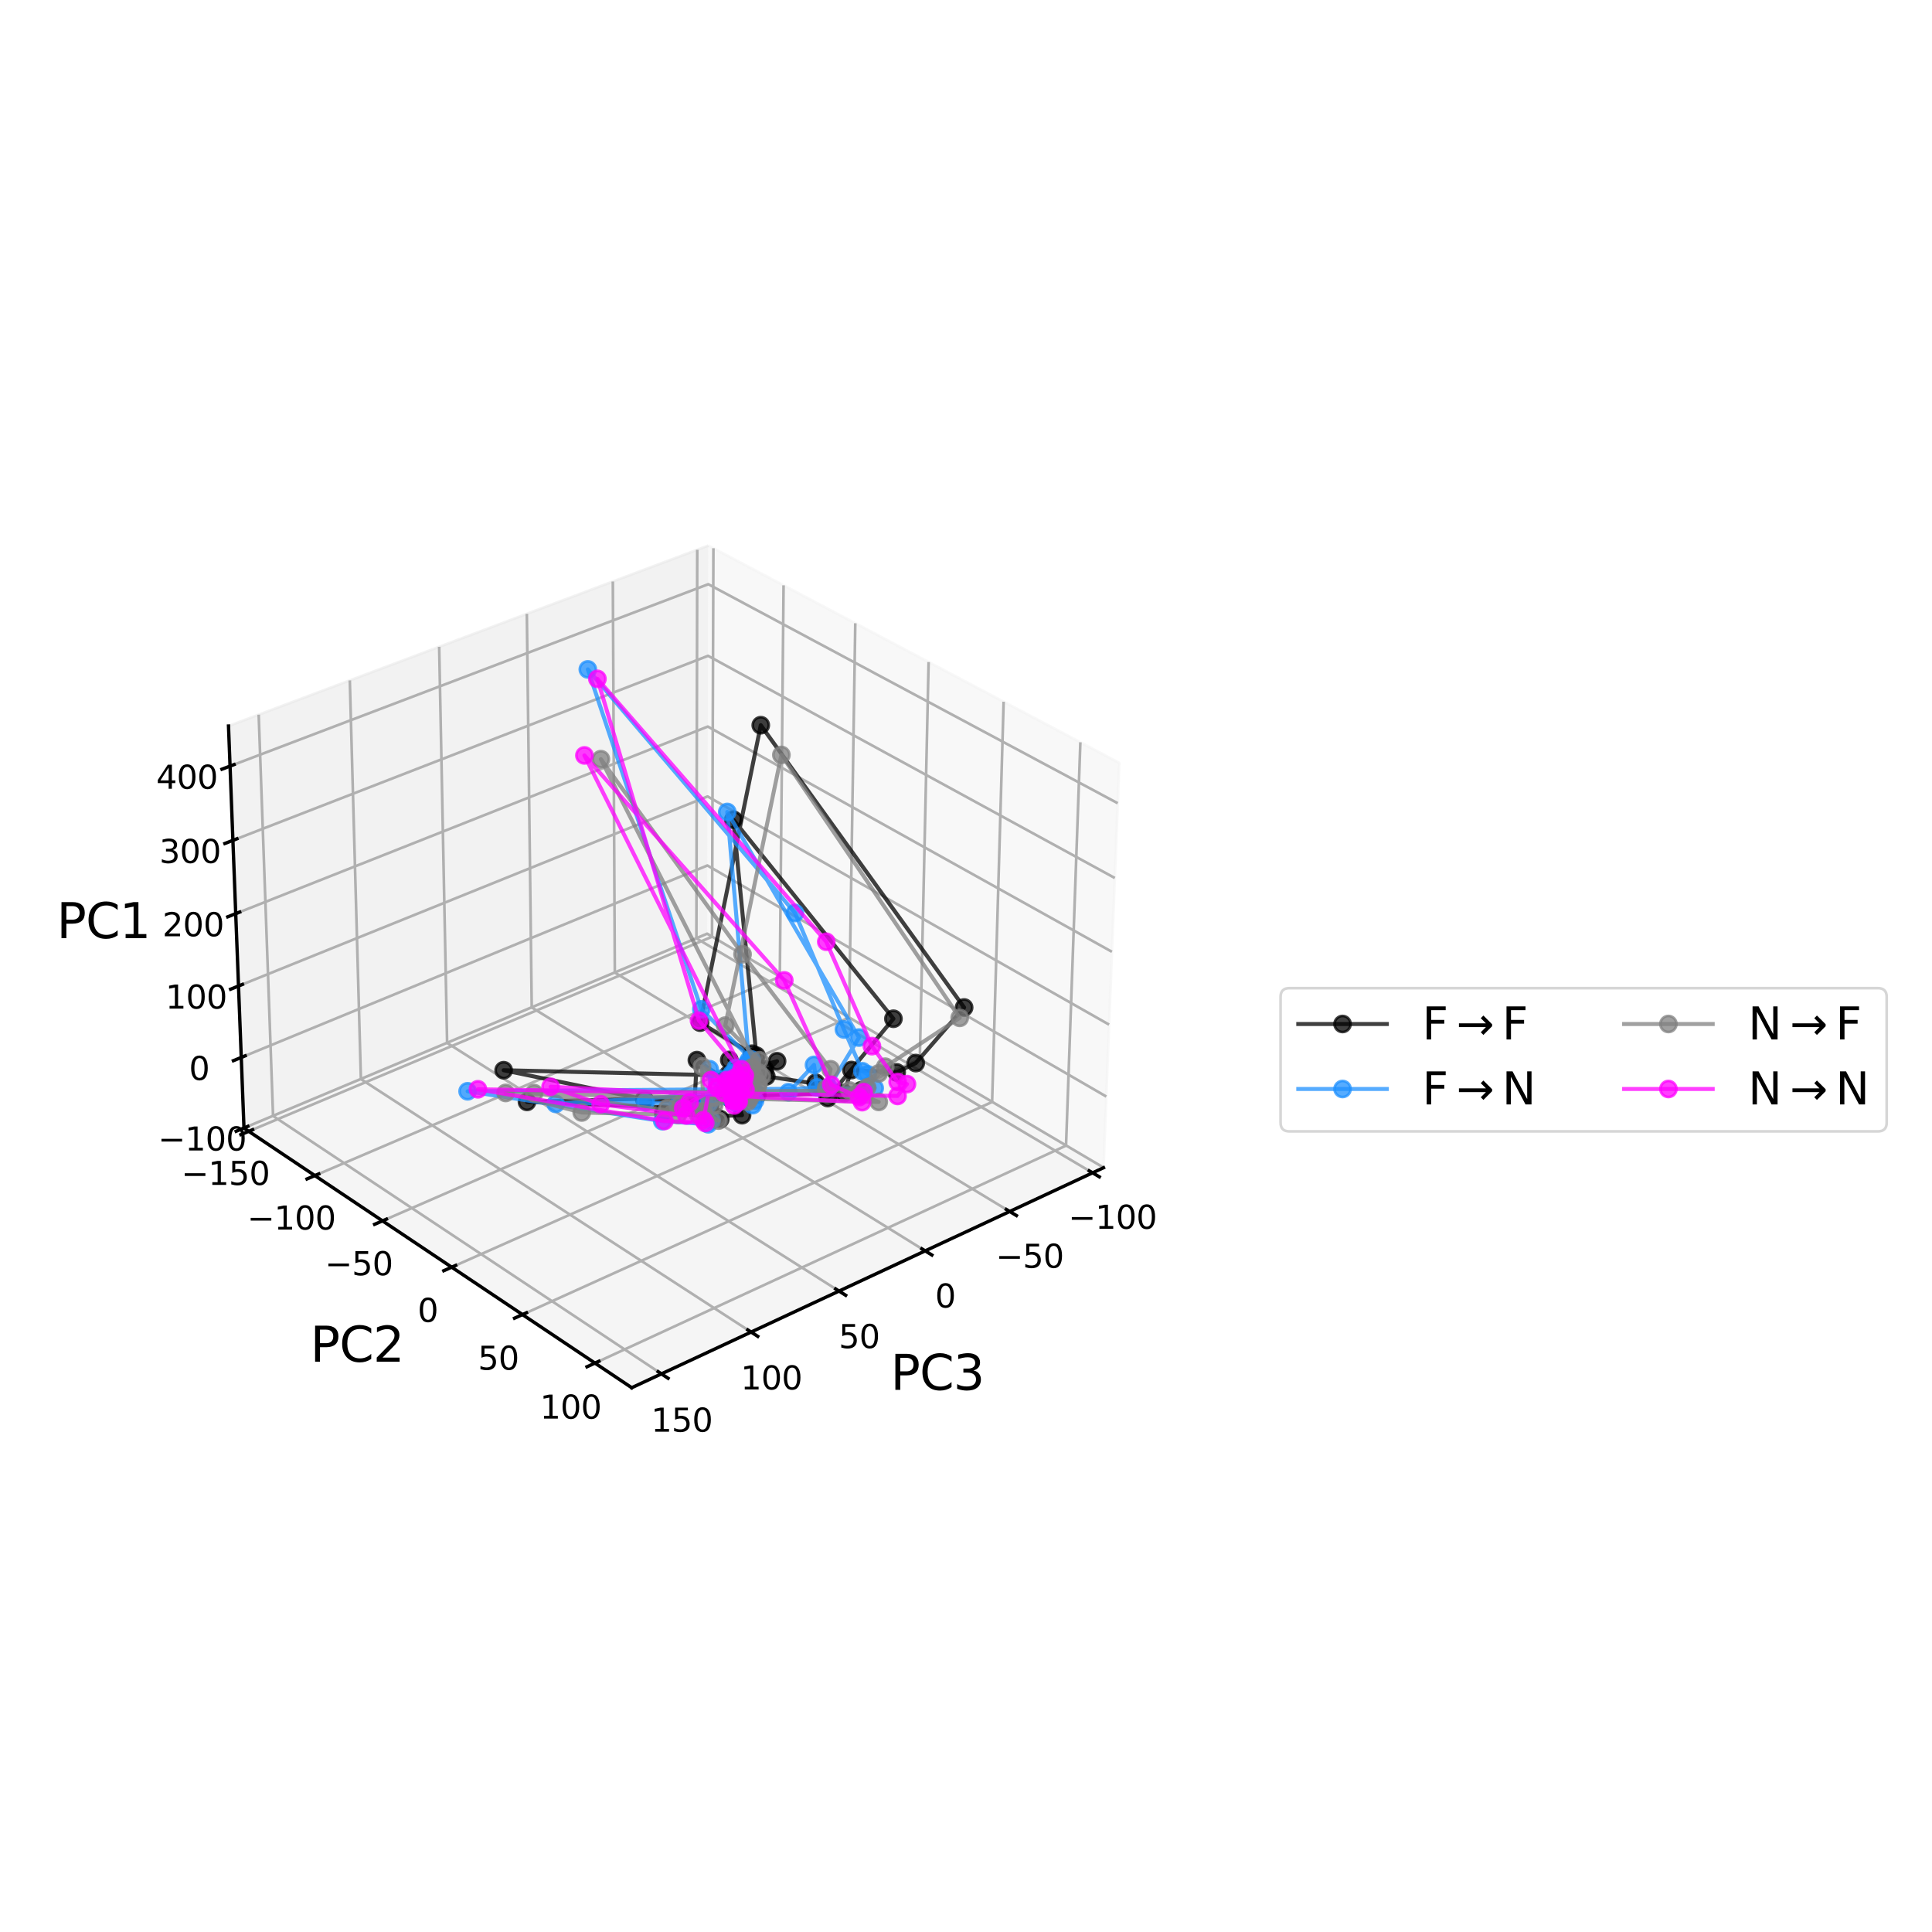 <?xml version="1.0" encoding="utf-8" standalone="no"?>
<!DOCTYPE svg PUBLIC "-//W3C//DTD SVG 1.1//EN"
  "http://www.w3.org/Graphics/SVG/1.1/DTD/svg11.dtd">
<svg xmlns:xlink="http://www.w3.org/1999/xlink" width="720pt" height="720pt" viewBox="0 0 720 720" xmlns="http://www.w3.org/2000/svg" version="1.1">
 <defs>
  <style type="text/css">*{stroke-linejoin: round; stroke-linecap: butt}</style>
 </defs>
 <g id="figure_1">
  <g id="patch_1">
   <path d="M 0 720 
L 720 720 
L 720 0 
L 0 0 
z
" style="fill: #ffffff"/>
  </g>
  <g id="patch_2">
   <path d="M 19.44 584.771 
L 468.981 584.771 
L 468.981 135.229 
L 19.44 135.229 
z
" style="fill: #ffffff"/>
  </g>
  <g id="pane3d_1">
   <g id="patch_3">
    <path d="M 263.541 348.021 
L 411.248 435.176 
L 417.132 284.302 
L 263.996 203.319 
" style="fill: #f2f2f2; opacity: 0.5; stroke: #f2f2f2; stroke-linejoin: miter"/>
   </g>
  </g>
  <g id="pane3d_2">
   <g id="patch_4">
    <path d="M 263.541 348.021 
L 90.922 420.426 
L 85.157 270.572 
L 263.996 203.319 
" style="fill: #e6e6e6; opacity: 0.5; stroke: #e6e6e6; stroke-linejoin: miter"/>
   </g>
  </g>
  <g id="pane3d_3">
   <g id="patch_5">
    <path d="M 263.541 348.021 
L 90.922 420.426 
L 235.425 517.161 
L 411.248 435.176 
" style="fill: #ececec; opacity: 0.5; stroke: #ececec; stroke-linejoin: miter"/>
   </g>
  </g>
  <g id="grid3d_1">
   <g id="Line3DCollection_1">
    <path d="M 407.171 437.076 
L 259.526 349.705 
L 259.844 204.881 
" style="fill: none; stroke: #b0b0b0"/>
    <path d="M 376.283 451.48 
L 229.124 362.457 
L 228.389 216.709 
" style="fill: none; stroke: #b0b0b0"/>
    <path d="M 344.79 466.165 
L 198.162 375.444 
L 196.336 228.763 
" style="fill: none; stroke: #b0b0b0"/>
    <path d="M 312.674 481.14 
L 166.626 388.672 
L 163.667 241.048 
" style="fill: none; stroke: #b0b0b0"/>
    <path d="M 279.917 496.414 
L 134.498 402.148 
L 130.363 253.572 
" style="fill: none; stroke: #b0b0b0"/>
    <path d="M 246.499 511.997 
L 101.762 415.879 
L 96.406 266.342 
" style="fill: none; stroke: #b0b0b0"/>
   </g>
  </g>
  <g id="grid3d_2">
   <g id="Line3DCollection_2">
    <path d="M 265.869 204.31 
L 265.352 349.09 
L 92.688 421.608 
" style="fill: none; stroke: #b0b0b0"/>
    <path d="M 292.013 218.136 
L 290.612 363.995 
L 117.336 438.108 
" style="fill: none; stroke: #b0b0b0"/>
    <path d="M 318.74 232.269 
L 316.417 379.221 
L 142.544 454.983 
" style="fill: none; stroke: #b0b0b0"/>
    <path d="M 346.069 246.722 
L 342.784 394.778 
L 168.33 472.245 
" style="fill: none; stroke: #b0b0b0"/>
    <path d="M 374.023 261.505 
L 369.731 410.679 
L 194.714 489.907 
" style="fill: none; stroke: #b0b0b0"/>
    <path d="M 402.621 276.628 
L 397.279 426.933 
L 221.719 507.985 
" style="fill: none; stroke: #b0b0b0"/>
   </g>
  </g>
  <g id="grid3d_3">
   <g id="Line3DCollection_3">
    <path d="M 90.92 420.363 
L 263.541 347.96 
L 411.25 435.112 
" style="fill: none; stroke: #b0b0b0"/>
    <path d="M 89.909 394.076 
L 263.621 322.54 
L 412.282 408.654 
" style="fill: none; stroke: #b0b0b0"/>
    <path d="M 88.885 367.453 
L 263.702 296.811 
L 413.327 381.855 
" style="fill: none; stroke: #b0b0b0"/>
    <path d="M 87.847 340.489 
L 263.784 270.768 
L 414.386 354.708 
" style="fill: none; stroke: #b0b0b0"/>
    <path d="M 86.796 313.175 
L 263.867 244.405 
L 415.459 327.206 
" style="fill: none; stroke: #b0b0b0"/>
    <path d="M 85.732 285.506 
L 263.951 217.717 
L 416.545 299.342 
" style="fill: none; stroke: #b0b0b0"/>
   </g>
  </g>
  <g id="axis3d_1">
   <g id="line2d_1">
    <path d="M 411.248 435.176 
L 235.425 517.161 
" style="fill: none; stroke: #000000; stroke-width: 1.25; stroke-linecap: square"/>
   </g>
   <g id="xtick_1">
    <g id="line2d_2">
     <path d="M 405.917 436.334 
L 409.684 438.563 
" style="fill: none; stroke: #000000; stroke-width: 1.25; stroke-linecap: square"/>
    </g>
    <g id="text_1">
     <!-- −100 -->
     <g transform="translate(398.134 457.925) scale(0.12 -0.12)">
      <defs>
       <path id="DejaVuSans-2212" d="M 678 2272 
L 4684 2272 
L 4684 1741 
L 678 1741 
L 678 2272 
z
" transform="scale(0.016)"/>
       <path id="DejaVuSans-31" d="M 794 531 
L 1825 531 
L 1825 4091 
L 703 3866 
L 703 4441 
L 1819 4666 
L 2450 4666 
L 2450 531 
L 3481 531 
L 3481 0 
L 794 0 
L 794 531 
z
" transform="scale(0.016)"/>
       <path id="DejaVuSans-30" d="M 2034 4250 
Q 1547 4250 1301 3770 
Q 1056 3291 1056 2328 
Q 1056 1369 1301 889 
Q 1547 409 2034 409 
Q 2525 409 2770 889 
Q 3016 1369 3016 2328 
Q 3016 3291 2770 3770 
Q 2525 4250 2034 4250 
z
M 2034 4750 
Q 2819 4750 3233 4129 
Q 3647 3509 3647 2328 
Q 3647 1150 3233 529 
Q 2819 -91 2034 -91 
Q 1250 -91 836 529 
Q 422 1150 422 2328 
Q 422 3509 836 4129 
Q 1250 4750 2034 4750 
z
" transform="scale(0.016)"/>
      </defs>
      <use xlink:href="#DejaVuSans-2212"/>
      <use xlink:href="#DejaVuSans-31" x="83.789"/>
      <use xlink:href="#DejaVuSans-30" x="147.412"/>
      <use xlink:href="#DejaVuSans-30" x="211.035"/>
     </g>
    </g>
   </g>
   <g id="xtick_2">
    <g id="line2d_3">
     <path d="M 375.032 450.723 
L 378.788 452.995 
" style="fill: none; stroke: #000000; stroke-width: 1.25; stroke-linecap: square"/>
    </g>
    <g id="text_2">
     <!-- −50 -->
     <g transform="translate(371.093 472.461) scale(0.12 -0.12)">
      <defs>
       <path id="DejaVuSans-35" d="M 691 4666 
L 3169 4666 
L 3169 4134 
L 1269 4134 
L 1269 2991 
Q 1406 3038 1543 3061 
Q 1681 3084 1819 3084 
Q 2600 3084 3056 2656 
Q 3513 2228 3513 1497 
Q 3513 744 3044 326 
Q 2575 -91 1722 -91 
Q 1428 -91 1123 -41 
Q 819 9 494 109 
L 494 744 
Q 775 591 1075 516 
Q 1375 441 1709 441 
Q 2250 441 2565 725 
Q 2881 1009 2881 1497 
Q 2881 1984 2565 2268 
Q 2250 2553 1709 2553 
Q 1456 2553 1204 2497 
Q 953 2441 691 2322 
L 691 4666 
z
" transform="scale(0.016)"/>
      </defs>
      <use xlink:href="#DejaVuSans-2212"/>
      <use xlink:href="#DejaVuSans-35" x="83.789"/>
      <use xlink:href="#DejaVuSans-30" x="147.412"/>
     </g>
    </g>
   </g>
   <g id="xtick_3">
    <g id="line2d_4">
     <path d="M 343.542 465.393 
L 347.288 467.71 
" style="fill: none; stroke: #000000; stroke-width: 1.25; stroke-linecap: square"/>
    </g>
    <g id="text_3">
     <!-- 0 -->
     <g transform="translate(348.476 487.282) scale(0.12 -0.12)">
      <use xlink:href="#DejaVuSans-30"/>
     </g>
    </g>
   </g>
   <g id="xtick_4">
    <g id="line2d_5">
     <path d="M 311.431 480.353 
L 315.163 482.716 
" style="fill: none; stroke: #000000; stroke-width: 1.25; stroke-linecap: square"/>
    </g>
    <g id="text_4">
     <!-- 50 -->
     <g transform="translate(312.573 502.397) scale(0.12 -0.12)">
      <use xlink:href="#DejaVuSans-35"/>
      <use xlink:href="#DejaVuSans-30" x="63.623"/>
     </g>
    </g>
   </g>
   <g id="xtick_5">
    <g id="line2d_6">
     <path d="M 278.679 495.612 
L 282.397 498.022 
" style="fill: none; stroke: #000000; stroke-width: 1.25; stroke-linecap: square"/>
    </g>
    <g id="text_5">
     <!-- 100 -->
     <g transform="translate(276.028 517.814) scale(0.12 -0.12)">
      <use xlink:href="#DejaVuSans-31"/>
      <use xlink:href="#DejaVuSans-30" x="63.623"/>
      <use xlink:href="#DejaVuSans-30" x="127.246"/>
     </g>
    </g>
   </g>
   <g id="xtick_6">
    <g id="line2d_7">
     <path d="M 245.266 511.178 
L 248.97 513.637 
" style="fill: none; stroke: #000000; stroke-width: 1.25; stroke-linecap: square"/>
    </g>
    <g id="text_6">
     <!-- 150 -->
     <g transform="translate(242.64 533.542) scale(0.12 -0.12)">
      <use xlink:href="#DejaVuSans-31"/>
      <use xlink:href="#DejaVuSans-35" x="63.623"/>
      <use xlink:href="#DejaVuSans-30" x="127.246"/>
     </g>
    </g>
   </g>
   <g id="text_7">
    <!-- PC3 -->
    <g transform="translate(331.877 517.967) scale(0.18 -0.18)">
     <defs>
      <path id="DejaVuSans-50" d="M 1259 4147 
L 1259 2394 
L 2053 2394 
Q 2494 2394 2734 2622 
Q 2975 2850 2975 3272 
Q 2975 3691 2734 3919 
Q 2494 4147 2053 4147 
L 1259 4147 
z
M 628 4666 
L 2053 4666 
Q 2838 4666 3239 4311 
Q 3641 3956 3641 3272 
Q 3641 2581 3239 2228 
Q 2838 1875 2053 1875 
L 1259 1875 
L 1259 0 
L 628 0 
L 628 4666 
z
" transform="scale(0.016)"/>
      <path id="DejaVuSans-43" d="M 4122 4306 
L 4122 3641 
Q 3803 3938 3442 4084 
Q 3081 4231 2675 4231 
Q 1875 4231 1450 3742 
Q 1025 3253 1025 2328 
Q 1025 1406 1450 917 
Q 1875 428 2675 428 
Q 3081 428 3442 575 
Q 3803 722 4122 1019 
L 4122 359 
Q 3791 134 3420 21 
Q 3050 -91 2638 -91 
Q 1578 -91 968 557 
Q 359 1206 359 2328 
Q 359 3453 968 4101 
Q 1578 4750 2638 4750 
Q 3056 4750 3426 4639 
Q 3797 4528 4122 4306 
z
" transform="scale(0.016)"/>
      <path id="DejaVuSans-33" d="M 2597 2516 
Q 3050 2419 3304 2112 
Q 3559 1806 3559 1356 
Q 3559 666 3084 287 
Q 2609 -91 1734 -91 
Q 1441 -91 1130 -33 
Q 819 25 488 141 
L 488 750 
Q 750 597 1062 519 
Q 1375 441 1716 441 
Q 2309 441 2620 675 
Q 2931 909 2931 1356 
Q 2931 1769 2642 2001 
Q 2353 2234 1838 2234 
L 1294 2234 
L 1294 2753 
L 1863 2753 
Q 2328 2753 2575 2939 
Q 2822 3125 2822 3475 
Q 2822 3834 2567 4026 
Q 2313 4219 1838 4219 
Q 1578 4219 1281 4162 
Q 984 4106 628 3988 
L 628 4550 
Q 988 4650 1302 4700 
Q 1616 4750 1894 4750 
Q 2613 4750 3031 4423 
Q 3450 4097 3450 3541 
Q 3450 3153 3228 2886 
Q 3006 2619 2597 2516 
z
" transform="scale(0.016)"/>
     </defs>
     <use xlink:href="#DejaVuSans-50"/>
     <use xlink:href="#DejaVuSans-43" x="60.303"/>
     <use xlink:href="#DejaVuSans-33" x="130.127"/>
    </g>
   </g>
  </g>
  <g id="axis3d_2">
   <g id="line2d_8">
    <path d="M 90.922 420.426 
L 235.425 517.161 
" style="fill: none; stroke: #000000; stroke-width: 1.25; stroke-linecap: square"/>
   </g>
   <g id="xtick_7">
    <g id="line2d_9">
     <path d="M 94.141 420.998 
L 89.78 422.829 
" style="fill: none; stroke: #000000; stroke-width: 1.25; stroke-linecap: square"/>
    </g>
    <g id="text_8">
     <!-- −150 -->
     <g transform="translate(67.551 441.589) scale(0.12 -0.12)">
      <use xlink:href="#DejaVuSans-2212"/>
      <use xlink:href="#DejaVuSans-31" x="83.789"/>
      <use xlink:href="#DejaVuSans-35" x="147.412"/>
      <use xlink:href="#DejaVuSans-30" x="211.035"/>
     </g>
    </g>
   </g>
   <g id="xtick_8">
    <g id="line2d_10">
     <path d="M 118.795 437.484 
L 114.416 439.357 
" style="fill: none; stroke: #000000; stroke-width: 1.25; stroke-linecap: square"/>
    </g>
    <g id="text_9">
     <!-- −100 -->
     <g transform="translate(92.122 458.225) scale(0.12 -0.12)">
      <use xlink:href="#DejaVuSans-2212"/>
      <use xlink:href="#DejaVuSans-31" x="83.789"/>
      <use xlink:href="#DejaVuSans-30" x="147.412"/>
      <use xlink:href="#DejaVuSans-30" x="211.035"/>
     </g>
    </g>
   </g>
   <g id="xtick_9">
    <g id="line2d_11">
     <path d="M 144.008 454.345 
L 139.612 456.26 
" style="fill: none; stroke: #000000; stroke-width: 1.25; stroke-linecap: square"/>
    </g>
    <g id="text_10">
     <!-- −50 -->
     <g transform="translate(121.069 475.239) scale(0.12 -0.12)">
      <use xlink:href="#DejaVuSans-2212"/>
      <use xlink:href="#DejaVuSans-35" x="83.789"/>
      <use xlink:href="#DejaVuSans-30" x="147.412"/>
     </g>
    </g>
   </g>
   <g id="xtick_10">
    <g id="line2d_12">
     <path d="M 169.8 471.592 
L 165.386 473.552 
" style="fill: none; stroke: #000000; stroke-width: 1.25; stroke-linecap: square"/>
    </g>
    <g id="text_11">
     <!-- 0 -->
     <g transform="translate(155.622 492.643) scale(0.12 -0.12)">
      <use xlink:href="#DejaVuSans-30"/>
     </g>
    </g>
   </g>
   <g id="xtick_11">
    <g id="line2d_13">
     <path d="M 196.19 489.239 
L 191.76 491.245 
" style="fill: none; stroke: #000000; stroke-width: 1.25; stroke-linecap: square"/>
    </g>
    <g id="text_12">
     <!-- 50 -->
     <g transform="translate(178.109 510.453) scale(0.12 -0.12)">
      <use xlink:href="#DejaVuSans-35"/>
      <use xlink:href="#DejaVuSans-30" x="63.623"/>
     </g>
    </g>
   </g>
   <g id="xtick_12">
    <g id="line2d_14">
     <path d="M 223.2 507.302 
L 218.753 509.355 
" style="fill: none; stroke: #000000; stroke-width: 1.25; stroke-linecap: square"/>
    </g>
    <g id="text_13">
     <!-- 100 -->
     <g transform="translate(201.214 528.681) scale(0.12 -0.12)">
      <use xlink:href="#DejaVuSans-31"/>
      <use xlink:href="#DejaVuSans-30" x="63.623"/>
      <use xlink:href="#DejaVuSans-30" x="127.246"/>
     </g>
    </g>
   </g>
   <g id="text_14">
    <!-- PC2 -->
    <g transform="translate(115.623 507.467) scale(0.18 -0.18)">
     <defs>
      <path id="DejaVuSans-32" d="M 1228 531 
L 3431 531 
L 3431 0 
L 469 0 
L 469 531 
Q 828 903 1448 1529 
Q 2069 2156 2228 2338 
Q 2531 2678 2651 2914 
Q 2772 3150 2772 3378 
Q 2772 3750 2511 3984 
Q 2250 4219 1831 4219 
Q 1534 4219 1204 4116 
Q 875 4013 500 3803 
L 500 4441 
Q 881 4594 1212 4672 
Q 1544 4750 1819 4750 
Q 2544 4750 2975 4387 
Q 3406 4025 3406 3419 
Q 3406 3131 3298 2873 
Q 3191 2616 2906 2266 
Q 2828 2175 2409 1742 
Q 1991 1309 1228 531 
z
" transform="scale(0.016)"/>
     </defs>
     <use xlink:href="#DejaVuSans-50"/>
     <use xlink:href="#DejaVuSans-43" x="60.303"/>
     <use xlink:href="#DejaVuSans-32" x="130.127"/>
    </g>
   </g>
  </g>
  <g id="axis3d_3">
   <g id="line2d_15">
    <path d="M 90.922 420.426 
L 85.157 270.572 
" style="fill: none; stroke: #000000; stroke-width: 1.25; stroke-linecap: square"/>
   </g>
   <g id="xtick_13">
    <g id="line2d_16">
     <path d="M 92.372 419.754 
L 88.013 421.582 
" style="fill: none; stroke: #000000; stroke-width: 1.25; stroke-linecap: square"/>
    </g>
    <g id="text_15">
     <!-- −100 -->
     <g transform="translate(58.87 428.764) scale(0.12 -0.12)">
      <use xlink:href="#DejaVuSans-2212"/>
      <use xlink:href="#DejaVuSans-31" x="83.789"/>
      <use xlink:href="#DejaVuSans-30" x="147.412"/>
      <use xlink:href="#DejaVuSans-30" x="211.035"/>
     </g>
    </g>
   </g>
   <g id="xtick_14">
    <g id="line2d_17">
     <path d="M 91.37 393.474 
L 86.982 395.281 
" style="fill: none; stroke: #000000; stroke-width: 1.25; stroke-linecap: square"/>
    </g>
    <g id="text_16">
     <!-- 0 -->
     <g transform="translate(70.423 402.486) scale(0.12 -0.12)">
      <use xlink:href="#DejaVuSans-30"/>
     </g>
    </g>
   </g>
   <g id="xtick_15">
    <g id="line2d_18">
     <path d="M 90.356 366.859 
L 85.938 368.644 
" style="fill: none; stroke: #000000; stroke-width: 1.25; stroke-linecap: square"/>
    </g>
    <g id="text_17">
     <!-- 100 -->
     <g transform="translate(61.665 375.872) scale(0.12 -0.12)">
      <use xlink:href="#DejaVuSans-31"/>
      <use xlink:href="#DejaVuSans-30" x="63.623"/>
      <use xlink:href="#DejaVuSans-30" x="127.246"/>
     </g>
    </g>
   </g>
   <g id="xtick_16">
    <g id="line2d_19">
     <path d="M 89.328 339.902 
L 84.881 341.664 
" style="fill: none; stroke: #000000; stroke-width: 1.25; stroke-linecap: square"/>
    </g>
    <g id="text_18">
     <!-- 200 -->
     <g transform="translate(60.526 348.916) scale(0.12 -0.12)">
      <use xlink:href="#DejaVuSans-32"/>
      <use xlink:href="#DejaVuSans-30" x="63.623"/>
      <use xlink:href="#DejaVuSans-30" x="127.246"/>
     </g>
    </g>
   </g>
   <g id="xtick_17">
    <g id="line2d_20">
     <path d="M 88.288 312.596 
L 83.81 314.335 
" style="fill: none; stroke: #000000; stroke-width: 1.25; stroke-linecap: square"/>
    </g>
    <g id="text_19">
     <!-- 300 -->
     <g transform="translate(59.374 321.612) scale(0.12 -0.12)">
      <use xlink:href="#DejaVuSans-33"/>
      <use xlink:href="#DejaVuSans-30" x="63.623"/>
      <use xlink:href="#DejaVuSans-30" x="127.246"/>
     </g>
    </g>
   </g>
   <g id="xtick_18">
    <g id="line2d_21">
     <path d="M 87.233 284.935 
L 82.725 286.65 
" style="fill: none; stroke: #000000; stroke-width: 1.25; stroke-linecap: square"/>
    </g>
    <g id="text_20">
     <!-- 400 -->
     <g transform="translate(58.206 293.952) scale(0.12 -0.12)">
      <defs>
       <path id="DejaVuSans-34" d="M 2419 4116 
L 825 1625 
L 2419 1625 
L 2419 4116 
z
M 2253 4666 
L 3047 4666 
L 3047 1625 
L 3713 1625 
L 3713 1100 
L 3047 1100 
L 3047 0 
L 2419 0 
L 2419 1100 
L 313 1100 
L 313 1709 
L 2253 4666 
z
" transform="scale(0.016)"/>
      </defs>
      <use xlink:href="#DejaVuSans-34"/>
      <use xlink:href="#DejaVuSans-30" x="63.623"/>
      <use xlink:href="#DejaVuSans-30" x="127.246"/>
     </g>
    </g>
   </g>
   <g id="text_21">
    <!-- PC1 -->
    <g transform="translate(21.106 349.629) scale(0.18 -0.18)">
     <use xlink:href="#DejaVuSans-50"/>
     <use xlink:href="#DejaVuSans-43" x="60.303"/>
     <use xlink:href="#DejaVuSans-31" x="130.127"/>
    </g>
   </g>
  </g>
  <g id="axes_1">
   <g id="line2d_22">
    <path d="M 272.746 409.935 
L 271.376 400.447 
L 276.598 400.804 
L 271.791 395.009 
L 285.028 398.549 
L 276.991 397.899 
L 281.878 393.404 
L 273.302 305.478 
L 332.953 379.658 
L 308.492 409.202 
L 304.023 403.524 
L 320.926 406.33 
L 285.573 401.131 
L 187.696 398.84 
L 240.102 409.65 
L 264.678 411.503 
L 247.213 414.774 
L 266.449 415.981 
L 276.538 415.589 
L 272.483 404.07 
L 271.683 402.277 
L 272.269 401.402 
L 273.959 401.718 
L 275.722 399.783 
L 280.244 392.697 
L 260.912 381.108 
L 283.517 270.257 
L 359.297 375.459 
L 341.273 396.177 
L 334.158 399.653 
L 317.296 398.774 
L 314.532 407.375 
L 196.4 410.645 
L 261.58 413.156 
L 268.418 417.085 
L 258.752 411.836 
L 259.717 395.075 
L 277.24 407.171 
L 275.417 410.301 
L 282.237 407.939 
L 276.737 399.047 
L 289.592 395.484 
L 277.965 406.941 
L 273.669 409.698 
" clip-path="url(#pfda60a4fb8)" style="fill: none; stroke: #000000; stroke-opacity: 0.75; stroke-width: 1.5; stroke-linecap: square"/>
    <defs>
     <path id="m39bdbb4a2f" d="M 0 3 
C 0.796 3 1.559 2.684 2.121 2.121 
C 2.684 1.559 3 0.796 3 0 
C 3 -0.796 2.684 -1.559 2.121 -2.121 
C 1.559 -2.684 0.796 -3 0 -3 
C -0.796 -3 -1.559 -2.684 -2.121 -2.121 
C -2.684 -1.559 -3 -0.796 -3 0 
C -3 0.796 -2.684 1.559 -2.121 2.121 
C -1.559 2.684 -0.796 3 0 3 
z
" style="stroke: #000000; stroke-opacity: 0.75"/>
    </defs>
    <g clip-path="url(#pfda60a4fb8)">
     <use xlink:href="#m39bdbb4a2f" x="272.746" y="409.935" style="fill-opacity: 0.75; stroke: #000000; stroke-opacity: 0.75"/>
     <use xlink:href="#m39bdbb4a2f" x="271.376" y="400.447" style="fill-opacity: 0.75; stroke: #000000; stroke-opacity: 0.75"/>
     <use xlink:href="#m39bdbb4a2f" x="276.598" y="400.804" style="fill-opacity: 0.75; stroke: #000000; stroke-opacity: 0.75"/>
     <use xlink:href="#m39bdbb4a2f" x="271.791" y="395.009" style="fill-opacity: 0.75; stroke: #000000; stroke-opacity: 0.75"/>
     <use xlink:href="#m39bdbb4a2f" x="285.028" y="398.549" style="fill-opacity: 0.75; stroke: #000000; stroke-opacity: 0.75"/>
     <use xlink:href="#m39bdbb4a2f" x="276.991" y="397.899" style="fill-opacity: 0.75; stroke: #000000; stroke-opacity: 0.75"/>
     <use xlink:href="#m39bdbb4a2f" x="281.878" y="393.404" style="fill-opacity: 0.75; stroke: #000000; stroke-opacity: 0.75"/>
     <use xlink:href="#m39bdbb4a2f" x="273.302" y="305.478" style="fill-opacity: 0.75; stroke: #000000; stroke-opacity: 0.75"/>
     <use xlink:href="#m39bdbb4a2f" x="332.953" y="379.658" style="fill-opacity: 0.75; stroke: #000000; stroke-opacity: 0.75"/>
     <use xlink:href="#m39bdbb4a2f" x="308.492" y="409.202" style="fill-opacity: 0.75; stroke: #000000; stroke-opacity: 0.75"/>
     <use xlink:href="#m39bdbb4a2f" x="304.023" y="403.524" style="fill-opacity: 0.75; stroke: #000000; stroke-opacity: 0.75"/>
     <use xlink:href="#m39bdbb4a2f" x="320.926" y="406.33" style="fill-opacity: 0.75; stroke: #000000; stroke-opacity: 0.75"/>
     <use xlink:href="#m39bdbb4a2f" x="285.573" y="401.131" style="fill-opacity: 0.75; stroke: #000000; stroke-opacity: 0.75"/>
     <use xlink:href="#m39bdbb4a2f" x="187.696" y="398.84" style="fill-opacity: 0.75; stroke: #000000; stroke-opacity: 0.75"/>
     <use xlink:href="#m39bdbb4a2f" x="240.102" y="409.65" style="fill-opacity: 0.75; stroke: #000000; stroke-opacity: 0.75"/>
     <use xlink:href="#m39bdbb4a2f" x="264.678" y="411.503" style="fill-opacity: 0.75; stroke: #000000; stroke-opacity: 0.75"/>
     <use xlink:href="#m39bdbb4a2f" x="247.213" y="414.774" style="fill-opacity: 0.75; stroke: #000000; stroke-opacity: 0.75"/>
     <use xlink:href="#m39bdbb4a2f" x="266.449" y="415.981" style="fill-opacity: 0.75; stroke: #000000; stroke-opacity: 0.75"/>
     <use xlink:href="#m39bdbb4a2f" x="276.538" y="415.589" style="fill-opacity: 0.75; stroke: #000000; stroke-opacity: 0.75"/>
     <use xlink:href="#m39bdbb4a2f" x="272.483" y="404.07" style="fill-opacity: 0.75; stroke: #000000; stroke-opacity: 0.75"/>
     <use xlink:href="#m39bdbb4a2f" x="271.683" y="402.277" style="fill-opacity: 0.75; stroke: #000000; stroke-opacity: 0.75"/>
     <use xlink:href="#m39bdbb4a2f" x="272.269" y="401.402" style="fill-opacity: 0.75; stroke: #000000; stroke-opacity: 0.75"/>
     <use xlink:href="#m39bdbb4a2f" x="273.959" y="401.718" style="fill-opacity: 0.75; stroke: #000000; stroke-opacity: 0.75"/>
     <use xlink:href="#m39bdbb4a2f" x="275.722" y="399.783" style="fill-opacity: 0.75; stroke: #000000; stroke-opacity: 0.75"/>
     <use xlink:href="#m39bdbb4a2f" x="280.244" y="392.697" style="fill-opacity: 0.75; stroke: #000000; stroke-opacity: 0.75"/>
     <use xlink:href="#m39bdbb4a2f" x="260.912" y="381.108" style="fill-opacity: 0.75; stroke: #000000; stroke-opacity: 0.75"/>
     <use xlink:href="#m39bdbb4a2f" x="283.517" y="270.257" style="fill-opacity: 0.75; stroke: #000000; stroke-opacity: 0.75"/>
     <use xlink:href="#m39bdbb4a2f" x="359.297" y="375.459" style="fill-opacity: 0.75; stroke: #000000; stroke-opacity: 0.75"/>
     <use xlink:href="#m39bdbb4a2f" x="341.273" y="396.177" style="fill-opacity: 0.75; stroke: #000000; stroke-opacity: 0.75"/>
     <use xlink:href="#m39bdbb4a2f" x="334.158" y="399.653" style="fill-opacity: 0.75; stroke: #000000; stroke-opacity: 0.75"/>
     <use xlink:href="#m39bdbb4a2f" x="317.296" y="398.774" style="fill-opacity: 0.75; stroke: #000000; stroke-opacity: 0.75"/>
     <use xlink:href="#m39bdbb4a2f" x="314.532" y="407.375" style="fill-opacity: 0.75; stroke: #000000; stroke-opacity: 0.75"/>
     <use xlink:href="#m39bdbb4a2f" x="196.4" y="410.645" style="fill-opacity: 0.75; stroke: #000000; stroke-opacity: 0.75"/>
     <use xlink:href="#m39bdbb4a2f" x="261.58" y="413.156" style="fill-opacity: 0.75; stroke: #000000; stroke-opacity: 0.75"/>
     <use xlink:href="#m39bdbb4a2f" x="268.418" y="417.085" style="fill-opacity: 0.75; stroke: #000000; stroke-opacity: 0.75"/>
     <use xlink:href="#m39bdbb4a2f" x="258.752" y="411.836" style="fill-opacity: 0.75; stroke: #000000; stroke-opacity: 0.75"/>
     <use xlink:href="#m39bdbb4a2f" x="259.717" y="395.075" style="fill-opacity: 0.75; stroke: #000000; stroke-opacity: 0.75"/>
     <use xlink:href="#m39bdbb4a2f" x="277.24" y="407.171" style="fill-opacity: 0.75; stroke: #000000; stroke-opacity: 0.75"/>
     <use xlink:href="#m39bdbb4a2f" x="275.417" y="410.301" style="fill-opacity: 0.75; stroke: #000000; stroke-opacity: 0.75"/>
     <use xlink:href="#m39bdbb4a2f" x="282.237" y="407.939" style="fill-opacity: 0.75; stroke: #000000; stroke-opacity: 0.75"/>
     <use xlink:href="#m39bdbb4a2f" x="276.737" y="399.047" style="fill-opacity: 0.75; stroke: #000000; stroke-opacity: 0.75"/>
     <use xlink:href="#m39bdbb4a2f" x="289.592" y="395.484" style="fill-opacity: 0.75; stroke: #000000; stroke-opacity: 0.75"/>
     <use xlink:href="#m39bdbb4a2f" x="277.965" y="406.941" style="fill-opacity: 0.75; stroke: #000000; stroke-opacity: 0.75"/>
     <use xlink:href="#m39bdbb4a2f" x="273.669" y="409.698" style="fill-opacity: 0.75; stroke: #000000; stroke-opacity: 0.75"/>
    </g>
   </g>
   <g id="line2d_23">
    <path d="M 273.516 406.115 
L 273.734 403.387 
L 272.717 400.067 
L 272.889 400.579 
L 278.897 396.566 
L 278.306 396.409 
L 279.1 395.06 
L 271.034 302.605 
L 320.128 386.671 
L 308.849 405.307 
L 293.833 407.037 
L 303.363 396.86 
L 304.493 405.269 
L 207.083 411.385 
L 240.599 410.734 
L 261.446 412.093 
L 252.581 412.003 
L 264.2 411.281 
L 274.463 411.106 
L 273.3 406.206 
L 273.336 404.2 
L 275.584 400.438 
L 274.201 397.987 
L 278.967 397.357 
L 280.112 394.863 
L 261.372 376.15 
L 219.071 249.461 
L 296.286 340.232 
L 314.52 383.642 
L 321.398 399.232 
L 323.375 400.376 
L 325.966 405.518 
L 174.271 406.69 
L 246.822 417.815 
L 263.925 418.965 
L 265.178 417.538 
L 264.448 398.454 
L 268.135 402.049 
L 280.503 411.849 
L 281.402 410.126 
L 277.849 408.827 
L 280.764 406.085 
L 278.884 406.899 
L 274.88 409.693 
" clip-path="url(#pfda60a4fb8)" style="fill: none; stroke: #1e90ff; stroke-opacity: 0.75; stroke-width: 1.5; stroke-linecap: square"/>
    <defs>
     <path id="m2a2916e75a" d="M 0 3 
C 0.796 3 1.559 2.684 2.121 2.121 
C 2.684 1.559 3 0.796 3 0 
C 3 -0.796 2.684 -1.559 2.121 -2.121 
C 1.559 -2.684 0.796 -3 0 -3 
C -0.796 -3 -1.559 -2.684 -2.121 -2.121 
C -2.684 -1.559 -3 -0.796 -3 0 
C -3 0.796 -2.684 1.559 -2.121 2.121 
C -1.559 2.684 -0.796 3 0 3 
z
" style="stroke: #1e90ff; stroke-opacity: 0.75"/>
    </defs>
    <g clip-path="url(#pfda60a4fb8)">
     <use xlink:href="#m2a2916e75a" x="273.516" y="406.115" style="fill: #1e90ff; fill-opacity: 0.75; stroke: #1e90ff; stroke-opacity: 0.75"/>
     <use xlink:href="#m2a2916e75a" x="273.734" y="403.387" style="fill: #1e90ff; fill-opacity: 0.75; stroke: #1e90ff; stroke-opacity: 0.75"/>
     <use xlink:href="#m2a2916e75a" x="272.717" y="400.067" style="fill: #1e90ff; fill-opacity: 0.75; stroke: #1e90ff; stroke-opacity: 0.75"/>
     <use xlink:href="#m2a2916e75a" x="272.889" y="400.579" style="fill: #1e90ff; fill-opacity: 0.75; stroke: #1e90ff; stroke-opacity: 0.75"/>
     <use xlink:href="#m2a2916e75a" x="278.897" y="396.566" style="fill: #1e90ff; fill-opacity: 0.75; stroke: #1e90ff; stroke-opacity: 0.75"/>
     <use xlink:href="#m2a2916e75a" x="278.306" y="396.409" style="fill: #1e90ff; fill-opacity: 0.75; stroke: #1e90ff; stroke-opacity: 0.75"/>
     <use xlink:href="#m2a2916e75a" x="279.1" y="395.06" style="fill: #1e90ff; fill-opacity: 0.75; stroke: #1e90ff; stroke-opacity: 0.75"/>
     <use xlink:href="#m2a2916e75a" x="271.034" y="302.605" style="fill: #1e90ff; fill-opacity: 0.75; stroke: #1e90ff; stroke-opacity: 0.75"/>
     <use xlink:href="#m2a2916e75a" x="320.128" y="386.671" style="fill: #1e90ff; fill-opacity: 0.75; stroke: #1e90ff; stroke-opacity: 0.75"/>
     <use xlink:href="#m2a2916e75a" x="308.849" y="405.307" style="fill: #1e90ff; fill-opacity: 0.75; stroke: #1e90ff; stroke-opacity: 0.75"/>
     <use xlink:href="#m2a2916e75a" x="293.833" y="407.037" style="fill: #1e90ff; fill-opacity: 0.75; stroke: #1e90ff; stroke-opacity: 0.75"/>
     <use xlink:href="#m2a2916e75a" x="303.363" y="396.86" style="fill: #1e90ff; fill-opacity: 0.75; stroke: #1e90ff; stroke-opacity: 0.75"/>
     <use xlink:href="#m2a2916e75a" x="304.493" y="405.269" style="fill: #1e90ff; fill-opacity: 0.75; stroke: #1e90ff; stroke-opacity: 0.75"/>
     <use xlink:href="#m2a2916e75a" x="207.083" y="411.385" style="fill: #1e90ff; fill-opacity: 0.75; stroke: #1e90ff; stroke-opacity: 0.75"/>
     <use xlink:href="#m2a2916e75a" x="240.599" y="410.734" style="fill: #1e90ff; fill-opacity: 0.75; stroke: #1e90ff; stroke-opacity: 0.75"/>
     <use xlink:href="#m2a2916e75a" x="261.446" y="412.093" style="fill: #1e90ff; fill-opacity: 0.75; stroke: #1e90ff; stroke-opacity: 0.75"/>
     <use xlink:href="#m2a2916e75a" x="252.581" y="412.003" style="fill: #1e90ff; fill-opacity: 0.75; stroke: #1e90ff; stroke-opacity: 0.75"/>
     <use xlink:href="#m2a2916e75a" x="264.2" y="411.281" style="fill: #1e90ff; fill-opacity: 0.75; stroke: #1e90ff; stroke-opacity: 0.75"/>
     <use xlink:href="#m2a2916e75a" x="274.463" y="411.106" style="fill: #1e90ff; fill-opacity: 0.75; stroke: #1e90ff; stroke-opacity: 0.75"/>
     <use xlink:href="#m2a2916e75a" x="273.3" y="406.206" style="fill: #1e90ff; fill-opacity: 0.75; stroke: #1e90ff; stroke-opacity: 0.75"/>
     <use xlink:href="#m2a2916e75a" x="273.336" y="404.2" style="fill: #1e90ff; fill-opacity: 0.75; stroke: #1e90ff; stroke-opacity: 0.75"/>
     <use xlink:href="#m2a2916e75a" x="275.584" y="400.438" style="fill: #1e90ff; fill-opacity: 0.75; stroke: #1e90ff; stroke-opacity: 0.75"/>
     <use xlink:href="#m2a2916e75a" x="274.201" y="397.987" style="fill: #1e90ff; fill-opacity: 0.75; stroke: #1e90ff; stroke-opacity: 0.75"/>
     <use xlink:href="#m2a2916e75a" x="278.967" y="397.357" style="fill: #1e90ff; fill-opacity: 0.75; stroke: #1e90ff; stroke-opacity: 0.75"/>
     <use xlink:href="#m2a2916e75a" x="280.112" y="394.863" style="fill: #1e90ff; fill-opacity: 0.75; stroke: #1e90ff; stroke-opacity: 0.75"/>
     <use xlink:href="#m2a2916e75a" x="261.372" y="376.15" style="fill: #1e90ff; fill-opacity: 0.75; stroke: #1e90ff; stroke-opacity: 0.75"/>
     <use xlink:href="#m2a2916e75a" x="219.071" y="249.461" style="fill: #1e90ff; fill-opacity: 0.75; stroke: #1e90ff; stroke-opacity: 0.75"/>
     <use xlink:href="#m2a2916e75a" x="296.286" y="340.232" style="fill: #1e90ff; fill-opacity: 0.75; stroke: #1e90ff; stroke-opacity: 0.75"/>
     <use xlink:href="#m2a2916e75a" x="314.52" y="383.642" style="fill: #1e90ff; fill-opacity: 0.75; stroke: #1e90ff; stroke-opacity: 0.75"/>
     <use xlink:href="#m2a2916e75a" x="321.398" y="399.232" style="fill: #1e90ff; fill-opacity: 0.75; stroke: #1e90ff; stroke-opacity: 0.75"/>
     <use xlink:href="#m2a2916e75a" x="323.375" y="400.376" style="fill: #1e90ff; fill-opacity: 0.75; stroke: #1e90ff; stroke-opacity: 0.75"/>
     <use xlink:href="#m2a2916e75a" x="325.966" y="405.518" style="fill: #1e90ff; fill-opacity: 0.75; stroke: #1e90ff; stroke-opacity: 0.75"/>
     <use xlink:href="#m2a2916e75a" x="174.271" y="406.69" style="fill: #1e90ff; fill-opacity: 0.75; stroke: #1e90ff; stroke-opacity: 0.75"/>
     <use xlink:href="#m2a2916e75a" x="246.822" y="417.815" style="fill: #1e90ff; fill-opacity: 0.75; stroke: #1e90ff; stroke-opacity: 0.75"/>
     <use xlink:href="#m2a2916e75a" x="263.925" y="418.965" style="fill: #1e90ff; fill-opacity: 0.75; stroke: #1e90ff; stroke-opacity: 0.75"/>
     <use xlink:href="#m2a2916e75a" x="265.178" y="417.538" style="fill: #1e90ff; fill-opacity: 0.75; stroke: #1e90ff; stroke-opacity: 0.75"/>
     <use xlink:href="#m2a2916e75a" x="264.448" y="398.454" style="fill: #1e90ff; fill-opacity: 0.75; stroke: #1e90ff; stroke-opacity: 0.75"/>
     <use xlink:href="#m2a2916e75a" x="268.135" y="402.049" style="fill: #1e90ff; fill-opacity: 0.75; stroke: #1e90ff; stroke-opacity: 0.75"/>
     <use xlink:href="#m2a2916e75a" x="280.503" y="411.849" style="fill: #1e90ff; fill-opacity: 0.75; stroke: #1e90ff; stroke-opacity: 0.75"/>
     <use xlink:href="#m2a2916e75a" x="281.402" y="410.126" style="fill: #1e90ff; fill-opacity: 0.75; stroke: #1e90ff; stroke-opacity: 0.75"/>
     <use xlink:href="#m2a2916e75a" x="277.849" y="408.827" style="fill: #1e90ff; fill-opacity: 0.75; stroke: #1e90ff; stroke-opacity: 0.75"/>
     <use xlink:href="#m2a2916e75a" x="280.764" y="406.085" style="fill: #1e90ff; fill-opacity: 0.75; stroke: #1e90ff; stroke-opacity: 0.75"/>
     <use xlink:href="#m2a2916e75a" x="278.884" y="406.899" style="fill: #1e90ff; fill-opacity: 0.75; stroke: #1e90ff; stroke-opacity: 0.75"/>
     <use xlink:href="#m2a2916e75a" x="274.88" y="409.693" style="fill: #1e90ff; fill-opacity: 0.75; stroke: #1e90ff; stroke-opacity: 0.75"/>
    </g>
   </g>
   <g id="line2d_24">
    <path d="M 272.873 407.281 
L 272.552 409.007 
L 276.787 407.471 
L 276.245 399.924 
L 280.217 398.147 
L 280.277 397.786 
L 283.896 401.026 
L 223.926 282.919 
L 276.724 355.622 
L 309.551 398.48 
L 307.89 405.633 
L 319.35 407.6 
L 327.478 410.656 
L 188.44 407.312 
L 216.796 414.598 
L 252.63 415.481 
L 248.76 412.913 
L 253.767 411.419 
L 266.193 411.736 
L 276.935 407.615 
L 276.496 407.711 
L 274.259 406.244 
L 275.838 402.64 
L 282.68 399.699 
L 282.942 395.124 
L 270.272 382.223 
L 291.199 281.345 
L 357.659 379.32 
L 329.899 397.539 
L 323.178 405.242 
L 327.449 400.046 
L 316.579 406.408 
L 199.063 407.383 
L 260.112 415.283 
L 267.769 417.614 
L 262.124 414.262 
L 261.628 397.402 
L 273.032 405.49 
L 278.743 410.546 
L 282.639 403.869 
L 276.96 405.579 
L 277.01 404.138 
L 282.468 404.75 
L 279.45 409.309 
" clip-path="url(#pfda60a4fb8)" style="fill: none; stroke: #808080; stroke-opacity: 0.75; stroke-width: 1.5; stroke-linecap: square"/>
    <defs>
     <path id="m86a2d7a0eb" d="M 0 3 
C 0.796 3 1.559 2.684 2.121 2.121 
C 2.684 1.559 3 0.796 3 0 
C 3 -0.796 2.684 -1.559 2.121 -2.121 
C 1.559 -2.684 0.796 -3 0 -3 
C -0.796 -3 -1.559 -2.684 -2.121 -2.121 
C -2.684 -1.559 -3 -0.796 -3 0 
C -3 0.796 -2.684 1.559 -2.121 2.121 
C -1.559 2.684 -0.796 3 0 3 
z
" style="stroke: #808080; stroke-opacity: 0.75"/>
    </defs>
    <g clip-path="url(#pfda60a4fb8)">
     <use xlink:href="#m86a2d7a0eb" x="272.873" y="407.281" style="fill: #808080; fill-opacity: 0.75; stroke: #808080; stroke-opacity: 0.75"/>
     <use xlink:href="#m86a2d7a0eb" x="272.552" y="409.007" style="fill: #808080; fill-opacity: 0.75; stroke: #808080; stroke-opacity: 0.75"/>
     <use xlink:href="#m86a2d7a0eb" x="276.787" y="407.471" style="fill: #808080; fill-opacity: 0.75; stroke: #808080; stroke-opacity: 0.75"/>
     <use xlink:href="#m86a2d7a0eb" x="276.245" y="399.924" style="fill: #808080; fill-opacity: 0.75; stroke: #808080; stroke-opacity: 0.75"/>
     <use xlink:href="#m86a2d7a0eb" x="280.217" y="398.147" style="fill: #808080; fill-opacity: 0.75; stroke: #808080; stroke-opacity: 0.75"/>
     <use xlink:href="#m86a2d7a0eb" x="280.277" y="397.786" style="fill: #808080; fill-opacity: 0.75; stroke: #808080; stroke-opacity: 0.75"/>
     <use xlink:href="#m86a2d7a0eb" x="283.896" y="401.026" style="fill: #808080; fill-opacity: 0.75; stroke: #808080; stroke-opacity: 0.75"/>
     <use xlink:href="#m86a2d7a0eb" x="223.926" y="282.919" style="fill: #808080; fill-opacity: 0.75; stroke: #808080; stroke-opacity: 0.75"/>
     <use xlink:href="#m86a2d7a0eb" x="276.724" y="355.622" style="fill: #808080; fill-opacity: 0.75; stroke: #808080; stroke-opacity: 0.75"/>
     <use xlink:href="#m86a2d7a0eb" x="309.551" y="398.48" style="fill: #808080; fill-opacity: 0.75; stroke: #808080; stroke-opacity: 0.75"/>
     <use xlink:href="#m86a2d7a0eb" x="307.89" y="405.633" style="fill: #808080; fill-opacity: 0.75; stroke: #808080; stroke-opacity: 0.75"/>
     <use xlink:href="#m86a2d7a0eb" x="319.35" y="407.6" style="fill: #808080; fill-opacity: 0.75; stroke: #808080; stroke-opacity: 0.75"/>
     <use xlink:href="#m86a2d7a0eb" x="327.478" y="410.656" style="fill: #808080; fill-opacity: 0.75; stroke: #808080; stroke-opacity: 0.75"/>
     <use xlink:href="#m86a2d7a0eb" x="188.44" y="407.312" style="fill: #808080; fill-opacity: 0.75; stroke: #808080; stroke-opacity: 0.75"/>
     <use xlink:href="#m86a2d7a0eb" x="216.796" y="414.598" style="fill: #808080; fill-opacity: 0.75; stroke: #808080; stroke-opacity: 0.75"/>
     <use xlink:href="#m86a2d7a0eb" x="252.63" y="415.481" style="fill: #808080; fill-opacity: 0.75; stroke: #808080; stroke-opacity: 0.75"/>
     <use xlink:href="#m86a2d7a0eb" x="248.76" y="412.913" style="fill: #808080; fill-opacity: 0.75; stroke: #808080; stroke-opacity: 0.75"/>
     <use xlink:href="#m86a2d7a0eb" x="253.767" y="411.419" style="fill: #808080; fill-opacity: 0.75; stroke: #808080; stroke-opacity: 0.75"/>
     <use xlink:href="#m86a2d7a0eb" x="266.193" y="411.736" style="fill: #808080; fill-opacity: 0.75; stroke: #808080; stroke-opacity: 0.75"/>
     <use xlink:href="#m86a2d7a0eb" x="276.935" y="407.615" style="fill: #808080; fill-opacity: 0.75; stroke: #808080; stroke-opacity: 0.75"/>
     <use xlink:href="#m86a2d7a0eb" x="276.496" y="407.711" style="fill: #808080; fill-opacity: 0.75; stroke: #808080; stroke-opacity: 0.75"/>
     <use xlink:href="#m86a2d7a0eb" x="274.259" y="406.244" style="fill: #808080; fill-opacity: 0.75; stroke: #808080; stroke-opacity: 0.75"/>
     <use xlink:href="#m86a2d7a0eb" x="275.838" y="402.64" style="fill: #808080; fill-opacity: 0.75; stroke: #808080; stroke-opacity: 0.75"/>
     <use xlink:href="#m86a2d7a0eb" x="282.68" y="399.699" style="fill: #808080; fill-opacity: 0.75; stroke: #808080; stroke-opacity: 0.75"/>
     <use xlink:href="#m86a2d7a0eb" x="282.942" y="395.124" style="fill: #808080; fill-opacity: 0.75; stroke: #808080; stroke-opacity: 0.75"/>
     <use xlink:href="#m86a2d7a0eb" x="270.272" y="382.223" style="fill: #808080; fill-opacity: 0.75; stroke: #808080; stroke-opacity: 0.75"/>
     <use xlink:href="#m86a2d7a0eb" x="291.199" y="281.345" style="fill: #808080; fill-opacity: 0.75; stroke: #808080; stroke-opacity: 0.75"/>
     <use xlink:href="#m86a2d7a0eb" x="357.659" y="379.32" style="fill: #808080; fill-opacity: 0.75; stroke: #808080; stroke-opacity: 0.75"/>
     <use xlink:href="#m86a2d7a0eb" x="329.899" y="397.539" style="fill: #808080; fill-opacity: 0.75; stroke: #808080; stroke-opacity: 0.75"/>
     <use xlink:href="#m86a2d7a0eb" x="323.178" y="405.242" style="fill: #808080; fill-opacity: 0.75; stroke: #808080; stroke-opacity: 0.75"/>
     <use xlink:href="#m86a2d7a0eb" x="327.449" y="400.046" style="fill: #808080; fill-opacity: 0.75; stroke: #808080; stroke-opacity: 0.75"/>
     <use xlink:href="#m86a2d7a0eb" x="316.579" y="406.408" style="fill: #808080; fill-opacity: 0.75; stroke: #808080; stroke-opacity: 0.75"/>
     <use xlink:href="#m86a2d7a0eb" x="199.063" y="407.383" style="fill: #808080; fill-opacity: 0.75; stroke: #808080; stroke-opacity: 0.75"/>
     <use xlink:href="#m86a2d7a0eb" x="260.112" y="415.283" style="fill: #808080; fill-opacity: 0.75; stroke: #808080; stroke-opacity: 0.75"/>
     <use xlink:href="#m86a2d7a0eb" x="267.769" y="417.614" style="fill: #808080; fill-opacity: 0.75; stroke: #808080; stroke-opacity: 0.75"/>
     <use xlink:href="#m86a2d7a0eb" x="262.124" y="414.262" style="fill: #808080; fill-opacity: 0.75; stroke: #808080; stroke-opacity: 0.75"/>
     <use xlink:href="#m86a2d7a0eb" x="261.628" y="397.402" style="fill: #808080; fill-opacity: 0.75; stroke: #808080; stroke-opacity: 0.75"/>
     <use xlink:href="#m86a2d7a0eb" x="273.032" y="405.49" style="fill: #808080; fill-opacity: 0.75; stroke: #808080; stroke-opacity: 0.75"/>
     <use xlink:href="#m86a2d7a0eb" x="278.743" y="410.546" style="fill: #808080; fill-opacity: 0.75; stroke: #808080; stroke-opacity: 0.75"/>
     <use xlink:href="#m86a2d7a0eb" x="282.639" y="403.869" style="fill: #808080; fill-opacity: 0.75; stroke: #808080; stroke-opacity: 0.75"/>
     <use xlink:href="#m86a2d7a0eb" x="276.96" y="405.579" style="fill: #808080; fill-opacity: 0.75; stroke: #808080; stroke-opacity: 0.75"/>
     <use xlink:href="#m86a2d7a0eb" x="277.01" y="404.138" style="fill: #808080; fill-opacity: 0.75; stroke: #808080; stroke-opacity: 0.75"/>
     <use xlink:href="#m86a2d7a0eb" x="282.468" y="404.75" style="fill: #808080; fill-opacity: 0.75; stroke: #808080; stroke-opacity: 0.75"/>
     <use xlink:href="#m86a2d7a0eb" x="279.45" y="409.309" style="fill: #808080; fill-opacity: 0.75; stroke: #808080; stroke-opacity: 0.75"/>
    </g>
   </g>
   <g id="line2d_25">
    <path d="M 273.195 409.99 
L 269.766 407.278 
L 272.273 405.102 
L 271.132 403.496 
L 274.418 401.857 
L 273.786 401.619 
L 276.341 398.46 
L 217.798 281.522 
L 292.273 365.365 
L 309.797 404.27 
L 320.166 408.866 
L 321.893 406.97 
L 321.291 410.735 
L 205.191 405.001 
L 223.867 411.51 
L 255.775 415.705 
L 254.598 413.01 
L 257.084 410.761 
L 267.432 405.378 
L 272.835 408.384 
L 273.545 406.806 
L 272.485 405.882 
L 275.992 402.295 
L 277.22 402.844 
L 277.604 400.826 
L 260.508 380.371 
L 222.635 252.989 
L 307.931 350.961 
L 324.938 389.861 
L 334.542 403.207 
L 337.995 404.016 
L 334.492 408.422 
L 178.119 405.944 
L 247.626 417.751 
L 262.833 418.508 
L 262.148 417.427 
L 264.988 402.508 
L 270.86 402.495 
L 273.639 411.977 
L 275.293 410.547 
L 275.005 410.272 
L 276.01 406.838 
L 277.833 406.076 
L 273.576 410.329 
" clip-path="url(#pfda60a4fb8)" style="fill: none; stroke: #ff00ff; stroke-opacity: 0.75; stroke-width: 1.5; stroke-linecap: square"/>
    <defs>
     <path id="m11e4611e27" d="M 0 3 
C 0.796 3 1.559 2.684 2.121 2.121 
C 2.684 1.559 3 0.796 3 0 
C 3 -0.796 2.684 -1.559 2.121 -2.121 
C 1.559 -2.684 0.796 -3 0 -3 
C -0.796 -3 -1.559 -2.684 -2.121 -2.121 
C -2.684 -1.559 -3 -0.796 -3 0 
C -3 0.796 -2.684 1.559 -2.121 2.121 
C -1.559 2.684 -0.796 3 0 3 
z
" style="stroke: #ff00ff; stroke-opacity: 0.75"/>
    </defs>
    <g clip-path="url(#pfda60a4fb8)">
     <use xlink:href="#m11e4611e27" x="273.195" y="409.99" style="fill: #ff00ff; fill-opacity: 0.75; stroke: #ff00ff; stroke-opacity: 0.75"/>
     <use xlink:href="#m11e4611e27" x="269.766" y="407.278" style="fill: #ff00ff; fill-opacity: 0.75; stroke: #ff00ff; stroke-opacity: 0.75"/>
     <use xlink:href="#m11e4611e27" x="272.273" y="405.102" style="fill: #ff00ff; fill-opacity: 0.75; stroke: #ff00ff; stroke-opacity: 0.75"/>
     <use xlink:href="#m11e4611e27" x="271.132" y="403.496" style="fill: #ff00ff; fill-opacity: 0.75; stroke: #ff00ff; stroke-opacity: 0.75"/>
     <use xlink:href="#m11e4611e27" x="274.418" y="401.857" style="fill: #ff00ff; fill-opacity: 0.75; stroke: #ff00ff; stroke-opacity: 0.75"/>
     <use xlink:href="#m11e4611e27" x="273.786" y="401.619" style="fill: #ff00ff; fill-opacity: 0.75; stroke: #ff00ff; stroke-opacity: 0.75"/>
     <use xlink:href="#m11e4611e27" x="276.341" y="398.46" style="fill: #ff00ff; fill-opacity: 0.75; stroke: #ff00ff; stroke-opacity: 0.75"/>
     <use xlink:href="#m11e4611e27" x="217.798" y="281.522" style="fill: #ff00ff; fill-opacity: 0.75; stroke: #ff00ff; stroke-opacity: 0.75"/>
     <use xlink:href="#m11e4611e27" x="292.273" y="365.365" style="fill: #ff00ff; fill-opacity: 0.75; stroke: #ff00ff; stroke-opacity: 0.75"/>
     <use xlink:href="#m11e4611e27" x="309.797" y="404.27" style="fill: #ff00ff; fill-opacity: 0.75; stroke: #ff00ff; stroke-opacity: 0.75"/>
     <use xlink:href="#m11e4611e27" x="320.166" y="408.866" style="fill: #ff00ff; fill-opacity: 0.75; stroke: #ff00ff; stroke-opacity: 0.75"/>
     <use xlink:href="#m11e4611e27" x="321.893" y="406.97" style="fill: #ff00ff; fill-opacity: 0.75; stroke: #ff00ff; stroke-opacity: 0.75"/>
     <use xlink:href="#m11e4611e27" x="321.291" y="410.735" style="fill: #ff00ff; fill-opacity: 0.75; stroke: #ff00ff; stroke-opacity: 0.75"/>
     <use xlink:href="#m11e4611e27" x="205.191" y="405.001" style="fill: #ff00ff; fill-opacity: 0.75; stroke: #ff00ff; stroke-opacity: 0.75"/>
     <use xlink:href="#m11e4611e27" x="223.867" y="411.51" style="fill: #ff00ff; fill-opacity: 0.75; stroke: #ff00ff; stroke-opacity: 0.75"/>
     <use xlink:href="#m11e4611e27" x="255.775" y="415.705" style="fill: #ff00ff; fill-opacity: 0.75; stroke: #ff00ff; stroke-opacity: 0.75"/>
     <use xlink:href="#m11e4611e27" x="254.598" y="413.01" style="fill: #ff00ff; fill-opacity: 0.75; stroke: #ff00ff; stroke-opacity: 0.75"/>
     <use xlink:href="#m11e4611e27" x="257.084" y="410.761" style="fill: #ff00ff; fill-opacity: 0.75; stroke: #ff00ff; stroke-opacity: 0.75"/>
     <use xlink:href="#m11e4611e27" x="267.432" y="405.378" style="fill: #ff00ff; fill-opacity: 0.75; stroke: #ff00ff; stroke-opacity: 0.75"/>
     <use xlink:href="#m11e4611e27" x="272.835" y="408.384" style="fill: #ff00ff; fill-opacity: 0.75; stroke: #ff00ff; stroke-opacity: 0.75"/>
     <use xlink:href="#m11e4611e27" x="273.545" y="406.806" style="fill: #ff00ff; fill-opacity: 0.75; stroke: #ff00ff; stroke-opacity: 0.75"/>
     <use xlink:href="#m11e4611e27" x="272.485" y="405.882" style="fill: #ff00ff; fill-opacity: 0.75; stroke: #ff00ff; stroke-opacity: 0.75"/>
     <use xlink:href="#m11e4611e27" x="275.992" y="402.295" style="fill: #ff00ff; fill-opacity: 0.75; stroke: #ff00ff; stroke-opacity: 0.75"/>
     <use xlink:href="#m11e4611e27" x="277.22" y="402.844" style="fill: #ff00ff; fill-opacity: 0.75; stroke: #ff00ff; stroke-opacity: 0.75"/>
     <use xlink:href="#m11e4611e27" x="277.604" y="400.826" style="fill: #ff00ff; fill-opacity: 0.75; stroke: #ff00ff; stroke-opacity: 0.75"/>
     <use xlink:href="#m11e4611e27" x="260.508" y="380.371" style="fill: #ff00ff; fill-opacity: 0.75; stroke: #ff00ff; stroke-opacity: 0.75"/>
     <use xlink:href="#m11e4611e27" x="222.635" y="252.989" style="fill: #ff00ff; fill-opacity: 0.75; stroke: #ff00ff; stroke-opacity: 0.75"/>
     <use xlink:href="#m11e4611e27" x="307.931" y="350.961" style="fill: #ff00ff; fill-opacity: 0.75; stroke: #ff00ff; stroke-opacity: 0.75"/>
     <use xlink:href="#m11e4611e27" x="324.938" y="389.861" style="fill: #ff00ff; fill-opacity: 0.75; stroke: #ff00ff; stroke-opacity: 0.75"/>
     <use xlink:href="#m11e4611e27" x="334.542" y="403.207" style="fill: #ff00ff; fill-opacity: 0.75; stroke: #ff00ff; stroke-opacity: 0.75"/>
     <use xlink:href="#m11e4611e27" x="337.995" y="404.016" style="fill: #ff00ff; fill-opacity: 0.75; stroke: #ff00ff; stroke-opacity: 0.75"/>
     <use xlink:href="#m11e4611e27" x="334.492" y="408.422" style="fill: #ff00ff; fill-opacity: 0.75; stroke: #ff00ff; stroke-opacity: 0.75"/>
     <use xlink:href="#m11e4611e27" x="178.119" y="405.944" style="fill: #ff00ff; fill-opacity: 0.75; stroke: #ff00ff; stroke-opacity: 0.75"/>
     <use xlink:href="#m11e4611e27" x="247.626" y="417.751" style="fill: #ff00ff; fill-opacity: 0.75; stroke: #ff00ff; stroke-opacity: 0.75"/>
     <use xlink:href="#m11e4611e27" x="262.833" y="418.508" style="fill: #ff00ff; fill-opacity: 0.75; stroke: #ff00ff; stroke-opacity: 0.75"/>
     <use xlink:href="#m11e4611e27" x="262.148" y="417.427" style="fill: #ff00ff; fill-opacity: 0.75; stroke: #ff00ff; stroke-opacity: 0.75"/>
     <use xlink:href="#m11e4611e27" x="264.988" y="402.508" style="fill: #ff00ff; fill-opacity: 0.75; stroke: #ff00ff; stroke-opacity: 0.75"/>
     <use xlink:href="#m11e4611e27" x="270.86" y="402.495" style="fill: #ff00ff; fill-opacity: 0.75; stroke: #ff00ff; stroke-opacity: 0.75"/>
     <use xlink:href="#m11e4611e27" x="273.639" y="411.977" style="fill: #ff00ff; fill-opacity: 0.75; stroke: #ff00ff; stroke-opacity: 0.75"/>
     <use xlink:href="#m11e4611e27" x="275.293" y="410.547" style="fill: #ff00ff; fill-opacity: 0.75; stroke: #ff00ff; stroke-opacity: 0.75"/>
     <use xlink:href="#m11e4611e27" x="275.005" y="410.272" style="fill: #ff00ff; fill-opacity: 0.75; stroke: #ff00ff; stroke-opacity: 0.75"/>
     <use xlink:href="#m11e4611e27" x="276.01" y="406.838" style="fill: #ff00ff; fill-opacity: 0.75; stroke: #ff00ff; stroke-opacity: 0.75"/>
     <use xlink:href="#m11e4611e27" x="277.833" y="406.076" style="fill: #ff00ff; fill-opacity: 0.75; stroke: #ff00ff; stroke-opacity: 0.75"/>
     <use xlink:href="#m11e4611e27" x="273.576" y="410.329" style="fill: #ff00ff; fill-opacity: 0.75; stroke: #ff00ff; stroke-opacity: 0.75"/>
    </g>
   </g>
   <g id="legend_1">
    <g id="patch_6">
     <path d="M 480.531 421.638 
L 699.816 421.638 
Q 703.116 421.638 703.116 418.338 
L 703.116 371.55 
Q 703.116 368.25 699.816 368.25 
L 480.531 368.25 
Q 477.231 368.25 477.231 371.55 
L 477.231 418.338 
Q 477.231 421.638 480.531 421.638 
z
" style="fill: #ffffff; opacity: 0.8; stroke: #cccccc; stroke-linejoin: miter"/>
    </g>
    <g id="line2d_26">
     <path d="M 483.831 381.612 
L 500.331 381.612 
L 516.831 381.612 
" style="fill: none; stroke: #000000; stroke-opacity: 0.75; stroke-width: 1.5; stroke-linecap: square"/>
     <g>
      <use xlink:href="#m39bdbb4a2f" x="500.331" y="381.612" style="fill-opacity: 0.75; stroke: #000000; stroke-opacity: 0.75"/>
     </g>
    </g>
    <g id="text_22">
     <!-- F$\rightarrow$F -->
     <g transform="translate(530.031 387.387) scale(0.165 -0.165)">
      <defs>
       <path id="DejaVuSans-46" d="M 628 4666 
L 3309 4666 
L 3309 4134 
L 1259 4134 
L 1259 2759 
L 3109 2759 
L 3109 2228 
L 1259 2228 
L 1259 0 
L 628 0 
L 628 4666 
z
" transform="scale(0.016)"/>
       <path id="DejaVuSans-2192" d="M 5050 2147 
L 5050 1866 
L 3822 638 
L 3447 1013 
L 4175 1741 
L 366 1741 
L 366 2272 
L 4175 2272 
L 3447 3000 
L 3822 3375 
L 5050 2147 
z
" transform="scale(0.016)"/>
      </defs>
      <use xlink:href="#DejaVuSans-46" transform="translate(0 0.094)"/>
      <use xlink:href="#DejaVuSans-2192" transform="translate(77.002 0.094)"/>
      <use xlink:href="#DejaVuSans-46" transform="translate(180.273 0.094)"/>
     </g>
    </g>
    <g id="line2d_27">
     <path d="M 483.831 405.831 
L 500.331 405.831 
L 516.831 405.831 
" style="fill: none; stroke: #1e90ff; stroke-opacity: 0.75; stroke-width: 1.5; stroke-linecap: square"/>
     <g>
      <use xlink:href="#m2a2916e75a" x="500.331" y="405.831" style="fill: #1e90ff; fill-opacity: 0.75; stroke: #1e90ff; stroke-opacity: 0.75"/>
     </g>
    </g>
    <g id="text_23">
     <!-- F$\rightarrow$N -->
     <g transform="translate(530.031 411.606) scale(0.165 -0.165)">
      <defs>
       <path id="DejaVuSans-4e" d="M 628 4666 
L 1478 4666 
L 3547 763 
L 3547 4666 
L 4159 4666 
L 4159 0 
L 3309 0 
L 1241 3903 
L 1241 0 
L 628 0 
L 628 4666 
z
" transform="scale(0.016)"/>
      </defs>
      <use xlink:href="#DejaVuSans-46" transform="translate(0 0.094)"/>
      <use xlink:href="#DejaVuSans-2192" transform="translate(77.002 0.094)"/>
      <use xlink:href="#DejaVuSans-4e" transform="translate(180.273 0.094)"/>
     </g>
    </g>
    <g id="line2d_28">
     <path d="M 605.271 381.612 
L 621.771 381.612 
L 638.271 381.612 
" style="fill: none; stroke: #808080; stroke-opacity: 0.75; stroke-width: 1.5; stroke-linecap: square"/>
     <g>
      <use xlink:href="#m86a2d7a0eb" x="621.771" y="381.612" style="fill: #808080; fill-opacity: 0.75; stroke: #808080; stroke-opacity: 0.75"/>
     </g>
    </g>
    <g id="text_24">
     <!-- N$\rightarrow$F -->
     <g transform="translate(651.471 387.387) scale(0.165 -0.165)">
      <use xlink:href="#DejaVuSans-4e" transform="translate(0 0.094)"/>
      <use xlink:href="#DejaVuSans-2192" transform="translate(94.287 0.094)"/>
      <use xlink:href="#DejaVuSans-46" transform="translate(197.559 0.094)"/>
     </g>
    </g>
    <g id="line2d_29">
     <path d="M 605.271 405.831 
L 621.771 405.831 
L 638.271 405.831 
" style="fill: none; stroke: #ff00ff; stroke-opacity: 0.75; stroke-width: 1.5; stroke-linecap: square"/>
     <g>
      <use xlink:href="#m11e4611e27" x="621.771" y="405.831" style="fill: #ff00ff; fill-opacity: 0.75; stroke: #ff00ff; stroke-opacity: 0.75"/>
     </g>
    </g>
    <g id="text_25">
     <!-- N$\rightarrow$N -->
     <g transform="translate(651.471 411.606) scale(0.165 -0.165)">
      <use xlink:href="#DejaVuSans-4e" transform="translate(0 0.094)"/>
      <use xlink:href="#DejaVuSans-2192" transform="translate(94.287 0.094)"/>
      <use xlink:href="#DejaVuSans-4e" transform="translate(197.559 0.094)"/>
     </g>
    </g>
   </g>
  </g>
 </g>
 <defs>
  <clipPath id="pfda60a4fb8">
   <rect x="19.44" y="135.229" width="449.541" height="449.541"/>
  </clipPath>
 </defs>
</svg>
